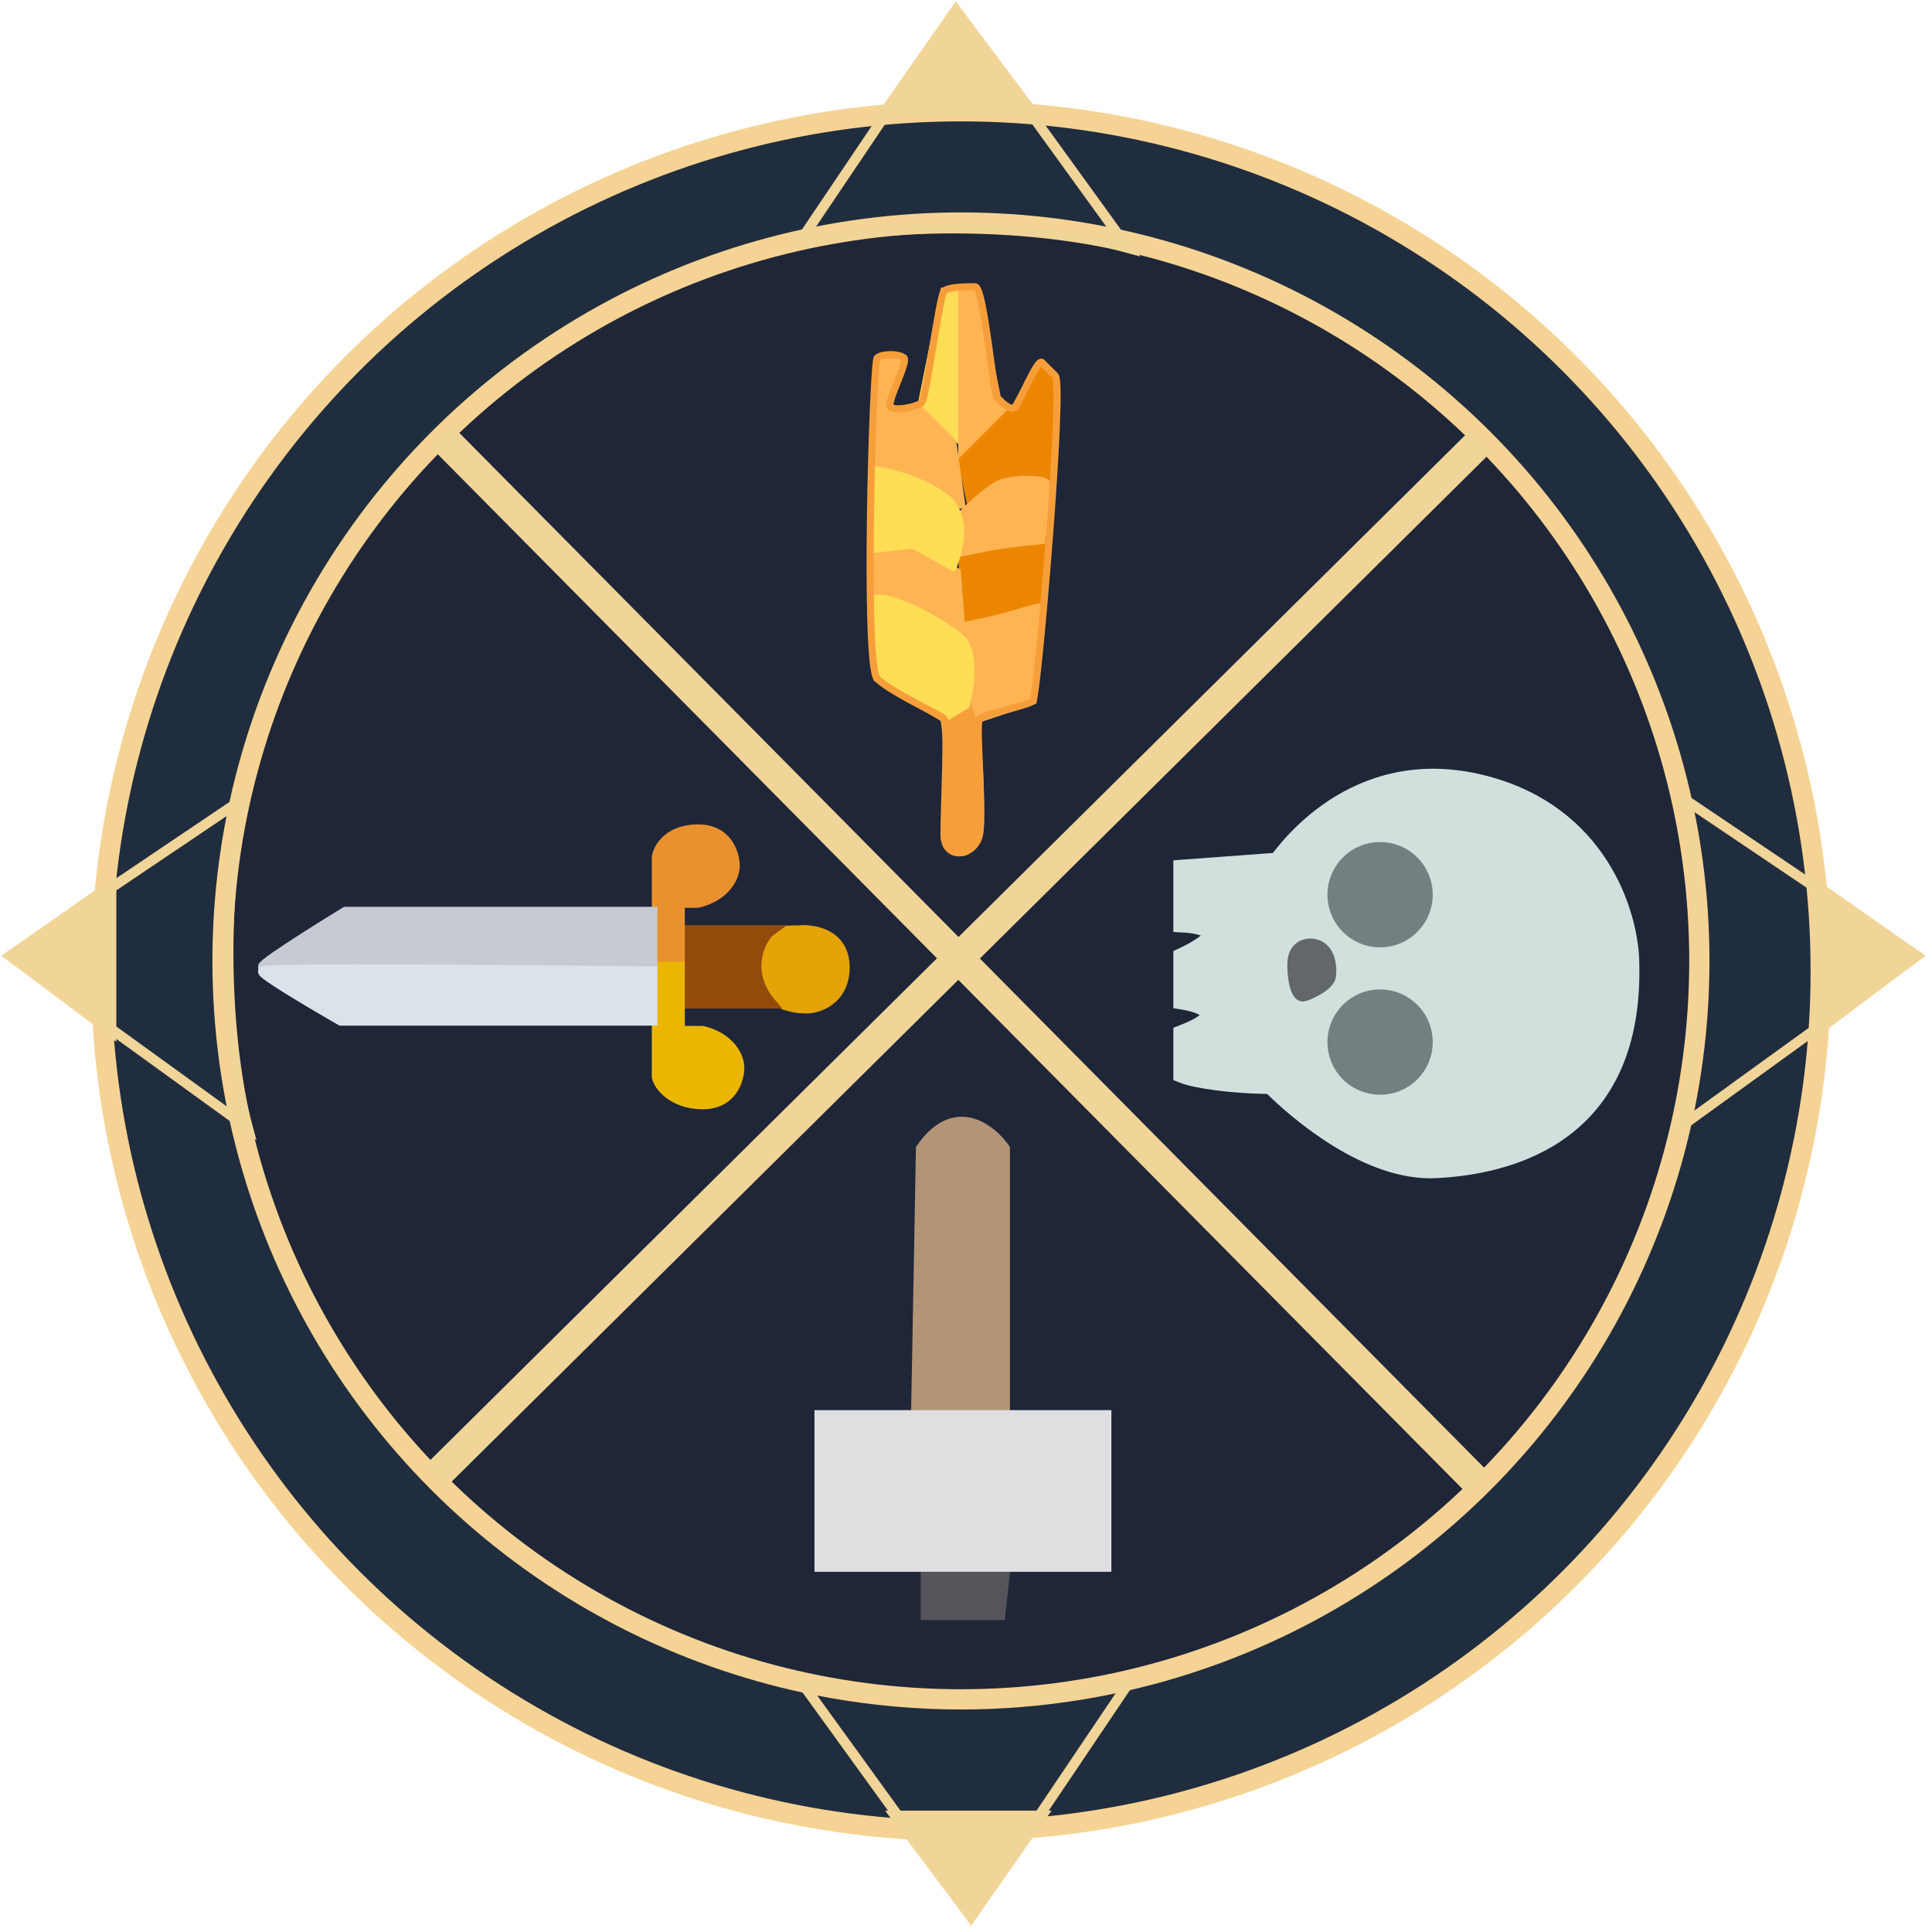 <svg width="191" height="191" viewBox="0 0 191 191" fill="none" xmlns="http://www.w3.org/2000/svg">
<circle cx="95" cy="96" r="85" fill="#202D3E" stroke="#F5D394" stroke-width="2"/>
<circle cx="95" cy="95" r="73" fill="#1F2638" stroke="#F5D394" stroke-width="2"/>
<path d="M189.5 94.5L179.5 87.5V102L189.5 94.5Z" fill="#F1D498" stroke="#F1D498"/>
<path d="M189.5 94.5L166.5 79C169.3 93.4 167.333 106.667 166 111.5L189.5 94.5Z" stroke="#F1D498"/>
<path d="M1 94.5L11 87.5V102L1 94.5Z" fill="#F1D498" stroke="#F1D498"/>
<path d="M1 94.5L24 79C21.2 93.4 23.167 106.667 24.5 111.5L1 94.5Z" stroke="#F1D498"/>
<path d="M94.5 1L87.5 11L102 11L94.5 1Z" fill="#F1D498" stroke="#F1D498"/>
<path d="M94.5 1L79 24C93.4 21.2 106.667 23.167 111.5 24.5L94.5 1Z" stroke="#F1D498"/>
<path d="M96 189.5L103 179.5L88.5 179.5L96 189.5Z" fill="#F1D498" stroke="#F1D498"/>
<path d="M96 189.5L111.5 166.5C97.1 169.3 83.833 167.333 79 166L96 189.5Z" stroke="#F1D498"/>
<path d="M43.5 43L146 146.5" stroke="#F1D498" stroke-width="3"/>
<path d="M146.5 43.5L43 146" stroke="#F1D498" stroke-width="3"/>
<path d="M95.082 28.789L94.642 43.317L91.12 39.795L93.321 28.789L95.082 28.789Z" fill="#FFDD54" stroke="#FFDD54" stroke-width="0.7"/>
<path d="M95.082 28.789L95.082 43.757L95.082 44.637L99.484 40.235L98.604 39.355C98.604 39.355 96.843 30.55 96.403 29.229C95.963 27.909 95.082 28.789 95.082 28.789Z" fill="#FFB454" stroke="#FFB454" stroke-width="0.7"/>
<path d="M96.843 76.333C97.195 83.025 95.816 84.404 95.082 84.257L93.761 82.937C94.202 76.333 93.468 72.371 93.321 71.051L96.403 69.73L96.843 76.333Z" fill="#F69F3A" stroke="#F69F3A" stroke-width="0.7"/>
<path d="M95.082 55.203L95.522 61.806L103.006 59.605L103.447 53.882L95.082 55.203Z" fill="#EC8600" stroke="#EC8600" stroke-width="0.7"/>
<path d="M95.055 45.545L95.963 49.92L103.887 48.159L104.327 38.034L102.566 36.273L100.365 40.235L98.164 42.436L95.055 45.545Z" fill="#EC8600" stroke="#EC8600" stroke-width="0.7"/>
<path d="M94.642 56.523L95.082 62.246C91.208 59.077 87.745 59.311 86.278 59.605V54.322L90.24 53.882L94.642 56.523Z" fill="#FFB454" stroke="#FFB454" stroke-width="0.7"/>
<path d="M103.446 47.719C103.887 48.159 103.006 53.442 103.006 53.442C98.164 53.882 96.109 54.469 94.642 54.762L95.082 50.8C95.082 50.8 97.724 48.159 99.044 47.719C100.365 47.279 103.006 47.279 103.446 47.719Z" fill="#FFB454" stroke="#FFB454" stroke-width="0.7"/>
<path d="M94.202 43.757L95.082 49.92C90.24 50.36 87.745 46.985 86.278 47.279L87.158 35.833C87.158 35.833 88.919 34.952 89.359 35.392C89.8 35.833 87.158 39.355 88.039 40.235C88.919 41.115 90.68 40.235 90.68 40.235L94.202 43.757Z" fill="#FFB454" stroke="#FFB454" stroke-width="0.7"/>
<path d="M102.126 69.29L96.843 71.051L95.522 67.089V61.806C99.925 60.925 101.099 60.339 102.566 60.045L102.126 65.768V69.29Z" fill="#FFB454" stroke="#FFB454" stroke-width="0.7"/>
<path d="M95.082 63.127C96.843 64.888 95.522 69.73 95.522 69.73L93.321 71.051L86.718 67.089C86.718 67.089 86.278 61.366 86.278 59.605C86.278 57.844 93.321 61.366 95.082 63.127Z" fill="#FFDD54" stroke="#FFDD54" stroke-width="0.7"/>
<path d="M93.321 49.039C96.403 51.241 94.202 56.083 94.202 56.083L90.24 53.882L86.278 54.322L86.278 46.398C86.278 46.398 90.24 46.838 93.321 49.039Z" fill="#FFDD54" stroke="#FFDD54" stroke-width="0.7"/>
<path d="M96.843 71.051C96.403 71.491 97.283 80.295 96.843 82.496C96.403 84.698 93.321 85.138 93.321 82.496C93.321 79.855 93.762 71.491 93.321 71.051C92.881 70.61 88.039 68.409 86.718 67.089C85.397 65.768 86.278 35.833 86.718 35.392C87.158 34.952 88.919 34.952 89.359 35.392C89.8 35.833 87.599 39.795 88.039 40.235C88.479 40.675 90.68 40.235 91.12 39.795C91.561 39.355 92.881 29.229 93.321 28.789C93.762 28.349 95.522 28.349 96.403 28.349L96.403 28.349C97.283 28.349 98.164 38.914 98.604 39.355C99.044 39.795 99.925 40.675 100.365 40.235C100.805 39.795 102.566 35.392 103.006 35.833L104.327 37.153C105.207 38.034 102.566 68.85 102.126 69.29C101.686 69.73 97.283 70.61 96.843 71.051Z" stroke="#F69F3A" stroke-width="0.7"/>
<path d="M90.899 113.494C94.337 108.528 98.062 111.425 99.494 113.494L99.494 139.281L90.421 139.758L90.899 113.494Z" fill="#B29476" stroke="#B29476" stroke-width="0.7"/>
<path d="M99.017 159.814L99.494 155.516L91.376 155.039V159.814H99.017Z" fill="#56545A" stroke="#56545A" stroke-width="0.7"/>
<path d="M80.871 139.758H109.522V155.039H80.871V139.758Z" fill="#DFDFE1" stroke="#DFDFE1" stroke-width="0.7"/>
<path d="M147.879 78.003C158.427 81.333 161.064 90.956 161.064 95.351C161.411 110.964 150.815 115.009 141.981 115.474C135.389 115.821 128.45 109.923 125.674 107.147C121.788 107.147 118.157 106.569 117 106.106L117 102.29C121.996 100.347 119.082 99.167 117 98.82L117 94.657C122.274 92.159 119.197 91.303 117 91.187L117 85.983L126.368 85.289C127.409 83.901 134.695 73.839 147.879 78.003Z" fill="#D1E0DD" stroke="#D1E0DD" stroke-width="2"/>
<circle cx="136.438" cy="88.45" r="5.204" transform="rotate(90 136.438 88.45)" fill="#748080"/>
<circle cx="136.438" cy="103.022" r="5.204" transform="rotate(90 136.438 103.022)" fill="#748080"/>
<path d="M128.805 98.511C127.972 98.511 127.764 96.43 127.764 95.389C127.764 93.446 129.152 93.192 129.846 93.307C131.511 93.585 131.696 95.504 131.581 96.43C131.581 97.471 129.152 98.511 128.805 98.511Z" fill="#62676A" stroke="#62676A"/>
<path d="M83.5 95.629C83.5 92.369 80.482 91.832 78.972 91.983C75.35 91.983 74.445 92.731 74.445 95.629C74.445 98.526 77.765 99.68 79.425 99.68C80.783 99.831 83.5 98.888 83.5 95.629Z" fill="#E5A307" stroke="#E5A307"/>
<path d="M76.256 91.961H67.654V99.205H76.256C73.539 96.035 75.2 92.715 76.256 91.961Z" fill="#924B0B" stroke="#924B0B"/>
<path d="M64.937 84.716V95.583H67.201V89.244H69.012C71.909 88.52 72.634 86.528 72.634 85.622C72.634 84.415 71.909 82 69.012 82C66.114 82 65.088 83.811 64.937 84.716Z" fill="#E9912F" stroke="#E9912F"/>
<path d="M64.937 106.449V95.583H67.201V101.921H69.465C72.362 102.646 73.087 104.638 73.087 105.543C73.087 106.751 72.362 109.165 69.465 109.165C66.567 109.165 65.088 107.354 64.937 106.449Z" fill="#EAB600" stroke="#EAB600"/>
<path d="M34.15 90.15C34.15 90.15 26 95.13 26 95.583C26 96.035 64.484 95.583 64.484 95.583V90.15H34.15Z" fill="#C7CAD3" stroke="#C7CAD3"/>
<path d="M33.697 100.896C33.697 100.896 26 96.488 26 96.035C26 95.583 64.484 96.035 64.484 96.035V100.896L33.697 100.896Z" fill="#DBE2EA" stroke="#DBE2EA"/>
</svg>
